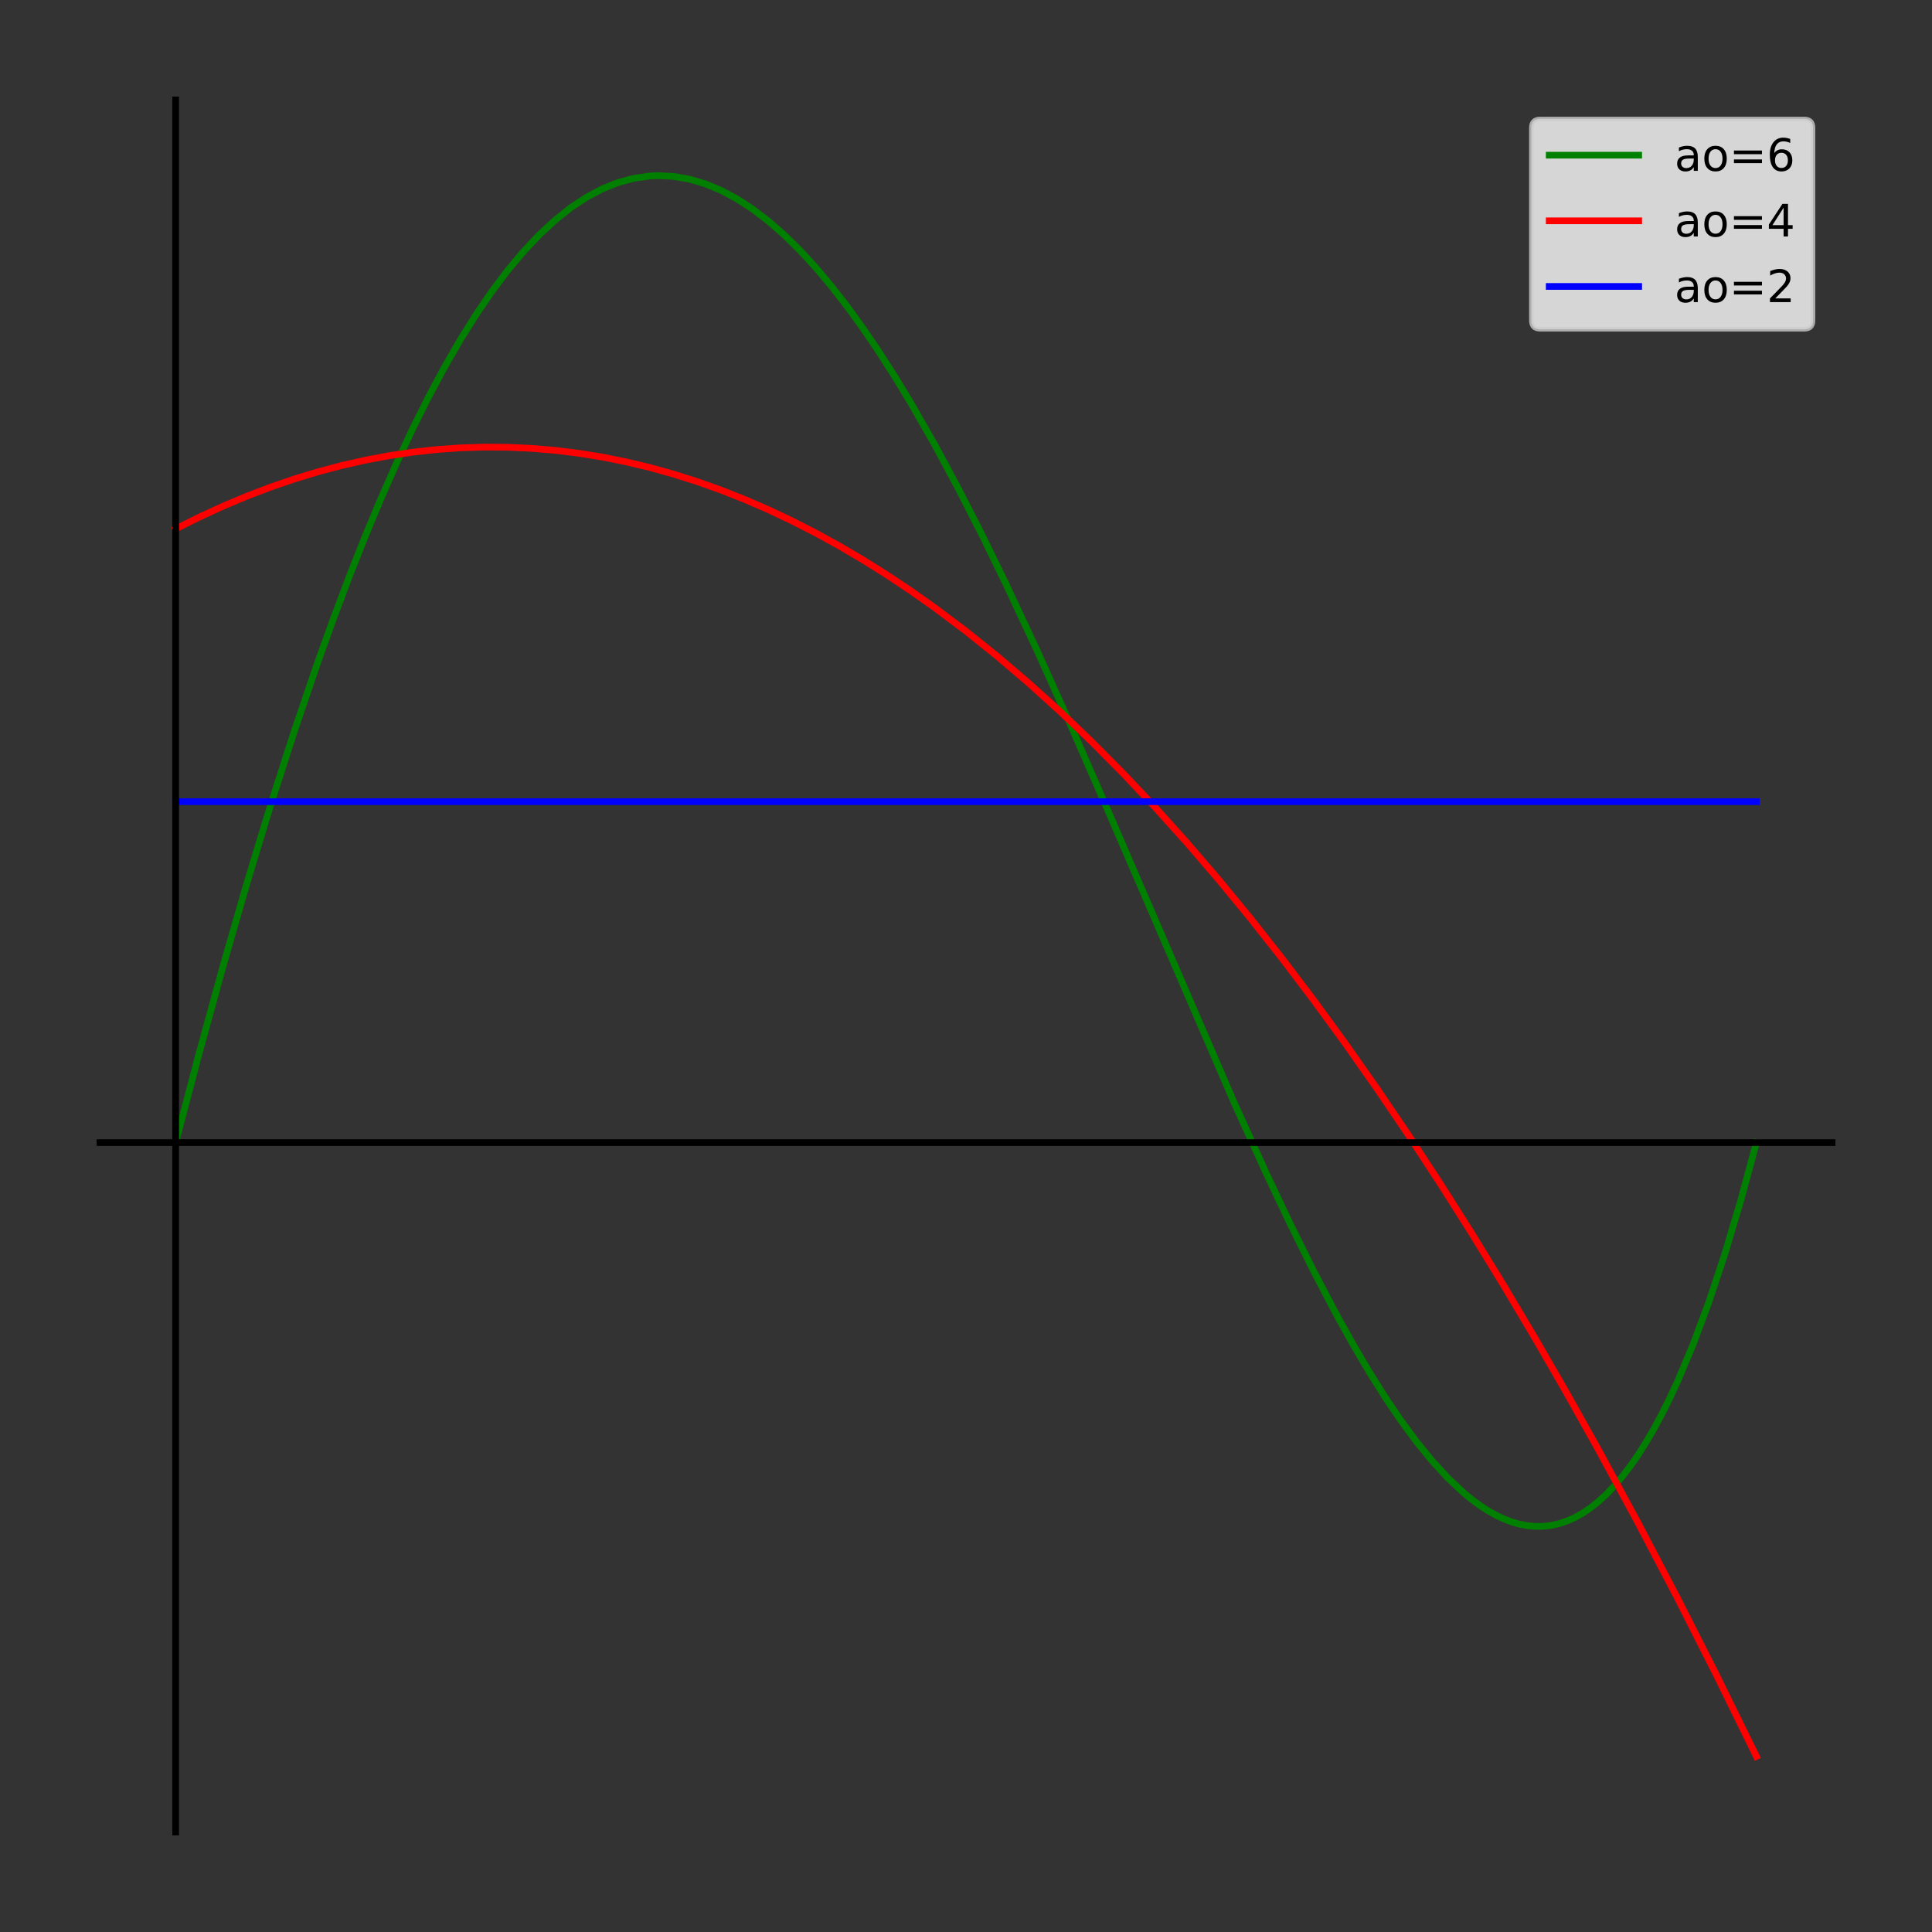 <?xml version="1.0" encoding="utf-8" standalone="no"?>
<!DOCTYPE svg PUBLIC "-//W3C//DTD SVG 1.1//EN"
  "http://www.w3.org/Graphics/SVG/1.1/DTD/svg11.dtd">
<!-- Created with matplotlib (http://matplotlib.org/) -->
<svg height="432pt" version="1.1" viewBox="0 0 432 432" width="432pt" xmlns="http://www.w3.org/2000/svg" xmlns:xlink="http://www.w3.org/1999/xlink">
 <rect x="0" y="0" width="432" height="432" fill="#333333" stroke="none"/>
 <defs>
  <style type="text/css">
*{stroke-linecap:butt;stroke-linejoin:round;}
  </style>
 </defs>
 <g id="figure_1">
  <g id="patch_1">
   <path d="M 0 432 
L 432 432 
L 432 0 
L 0 0 
z
" style="fill:none;"/>
  </g>
  <g id="axes_1">
   <g id="line2d_1">
    <path clip-path="url(#pd7105d0197)" d="M 39.273 255.495 
L 44.575 235.328 
L 49.876 216.02 
L 55.178 197.603 
L 60.48 180.108 
L 65.782 163.563 
L 71.084 147.991 
L 74.618 138.161 
L 78.153 128.78 
L 81.687 119.852 
L 85.222 111.383 
L 88.756 103.375 
L 92.291 95.834 
L 95.825 88.761 
L 99.36 82.16 
L 102.895 76.031 
L 106.429 70.378 
L 109.964 65.199 
L 113.498 60.497 
L 117.033 56.27 
L 120.567 52.517 
L 124.102 49.238 
L 127.636 46.43 
L 131.171 44.091 
L 134.705 42.218 
L 138.24 40.807 
L 141.775 39.854 
L 145.309 39.354 
L 147.076 39.273 
L 150.611 39.443 
L 154.145 40.054 
L 157.68 41.097 
L 161.215 42.565 
L 164.749 44.452 
L 168.284 46.748 
L 171.818 49.445 
L 175.353 52.534 
L 178.887 56.005 
L 182.422 59.847 
L 185.956 64.05 
L 189.491 68.601 
L 193.025 73.489 
L 196.56 78.701 
L 200.095 84.224 
L 203.629 90.044 
L 208.931 99.3 
L 214.233 109.143 
L 219.535 119.518 
L 224.836 130.37 
L 231.905 145.478 
L 238.975 161.182 
L 247.811 181.411 
L 276.087 246.847 
L 283.156 262.393 
L 288.458 273.583 
L 293.76 284.268 
L 299.062 294.353 
L 302.596 300.695 
L 306.131 306.698 
L 309.665 312.331 
L 313.2 317.563 
L 316.735 322.364 
L 320.269 326.701 
L 323.804 330.542 
L 327.338 333.854 
L 329.105 335.302 
L 330.873 336.604 
L 332.64 337.757 
L 334.407 338.757 
L 336.175 339.6 
L 337.942 340.28 
L 339.709 340.793 
L 341.476 341.136 
L 343.244 341.303 
L 345.011 341.29 
L 346.778 341.093 
L 348.545 340.707 
L 350.313 340.127 
L 352.08 339.348 
L 353.847 338.367 
L 355.615 337.178 
L 357.382 335.776 
L 359.149 334.157 
L 360.916 332.316 
L 362.684 330.248 
L 364.451 327.948 
L 366.218 325.411 
L 367.985 322.633 
L 369.753 319.607 
L 371.52 316.331 
L 373.287 312.797 
L 375.055 309.001 
L 378.589 300.604 
L 382.124 291.097 
L 385.658 280.438 
L 389.193 268.585 
L 392.727 255.495 
L 392.727 255.495 
" style="fill:none;stroke:#008000;stroke-linecap:square;stroke-width:1.5;"/>
   </g>
   <g id="line2d_2">
    <path clip-path="url(#pd7105d0197)" d="M 39.273 118.263 
L 44.575 115.621 
L 49.876 113.185 
L 55.178 110.955 
L 60.48 108.931 
L 65.782 107.112 
L 71.084 105.5 
L 76.385 104.093 
L 81.687 102.893 
L 86.989 101.898 
L 92.291 101.109 
L 97.593 100.525 
L 102.895 100.148 
L 108.196 99.976 
L 113.498 100.011 
L 118.8 100.251 
L 124.102 100.697 
L 129.404 101.349 
L 134.705 102.206 
L 140.007 103.27 
L 145.309 104.539 
L 150.611 106.015 
L 155.913 107.696 
L 161.215 109.583 
L 166.516 111.675 
L 171.818 113.974 
L 177.12 116.479 
L 182.422 119.189 
L 187.724 122.105 
L 193.025 125.227 
L 198.327 128.555 
L 203.629 132.089 
L 208.931 135.828 
L 216 141.135 
L 223.069 146.807 
L 230.138 152.845 
L 237.207 159.249 
L 244.276 166.019 
L 251.345 173.156 
L 258.415 180.658 
L 265.484 188.526 
L 272.553 196.76 
L 279.622 205.359 
L 286.691 214.325 
L 293.76 223.657 
L 300.829 233.355 
L 307.898 243.419 
L 314.967 253.848 
L 322.036 264.644 
L 329.105 275.805 
L 336.175 287.333 
L 343.244 299.226 
L 350.313 311.486 
L 357.382 324.111 
L 366.218 340.407 
L 375.055 357.276 
L 383.891 374.716 
L 392.727 392.727 
L 392.727 392.727 
" style="fill:none;stroke:#ff0000;stroke-linecap:square;stroke-width:1.5;"/>
   </g>
   <g id="line2d_3">
    <path clip-path="url(#pd7105d0197)" d="M 39.273 179.255 
L 392.727 179.255 
L 392.727 179.255 
" style="fill:none;stroke:#0000ff;stroke-linecap:square;stroke-width:1.5;"/>
   </g>
   <g id="line2d_4">
    <path clip-path="url(#pd7105d0197)" d="M 21.6 255.495 
L 410.4 255.495 
" style="fill:none;stroke:#000000;stroke-linecap:square;stroke-width:1.5;"/>
   </g>
   <g id="line2d_5">
    <path clip-path="url(#pd7105d0197)" d="M 39.273 410.4 
L 39.273 21.6 
" style="fill:none;stroke:#000000;stroke-linecap:square;stroke-width:1.5;"/>
   </g>
   <g id="legend_1">
    <g id="patch_2">
     <path d="M 344.411 73.634 
L 403.4 73.634 
Q 405.4 73.634 405.4 71.634 
L 405.4 28.6 
Q 405.4 26.6 403.4 26.6 
L 344.411 26.6 
Q 342.411 26.6 342.411 28.6 
L 342.411 71.634 
Q 342.411 73.634 344.411 73.634 
z
" style="fill:#ffffff;opacity:0.8;stroke:#cccccc;stroke-linejoin:miter;"/>
    </g>
    <g id="line2d_6">
     <path d="M 346.411 34.698 
L 366.411 34.698 
" style="fill:none;stroke:#008000;stroke-linecap:square;stroke-width:1.5;"/>
    </g>
    <g id="line2d_7"/>
    <g id="text_1">
     <!-- ao=6 -->
     <defs>
      <path d="M 34.281 27.484 
Q 23.391 27.484 19.188 25 
Q 14.984 22.516 14.984 16.5 
Q 14.984 11.719 18.141 8.906 
Q 21.297 6.109 26.703 6.109 
Q 34.188 6.109 38.703 11.406 
Q 43.219 16.703 43.219 25.484 
L 43.219 27.484 
z
M 52.203 31.203 
L 52.203 0 
L 43.219 0 
L 43.219 8.297 
Q 40.141 3.328 35.547 0.953 
Q 30.953 -1.422 24.312 -1.422 
Q 15.922 -1.422 10.953 3.297 
Q 6 8.016 6 15.922 
Q 6 25.141 12.172 29.828 
Q 18.359 34.516 30.609 34.516 
L 43.219 34.516 
L 43.219 35.406 
Q 43.219 41.609 39.141 45 
Q 35.062 48.391 27.688 48.391 
Q 23 48.391 18.547 47.266 
Q 14.109 46.141 10.016 43.891 
L 10.016 52.203 
Q 14.938 54.109 19.578 55.047 
Q 24.219 56 28.609 56 
Q 40.484 56 46.344 49.844 
Q 52.203 43.703 52.203 31.203 
z
" id="DejaVuSans-61"/>
      <path d="M 30.609 48.391 
Q 23.391 48.391 19.188 42.75 
Q 14.984 37.109 14.984 27.297 
Q 14.984 17.484 19.156 11.844 
Q 23.344 6.203 30.609 6.203 
Q 37.797 6.203 41.984 11.859 
Q 46.188 17.531 46.188 27.297 
Q 46.188 37.016 41.984 42.703 
Q 37.797 48.391 30.609 48.391 
z
M 30.609 56 
Q 42.328 56 49.016 48.375 
Q 55.719 40.766 55.719 27.297 
Q 55.719 13.875 49.016 6.219 
Q 42.328 -1.422 30.609 -1.422 
Q 18.844 -1.422 12.172 6.219 
Q 5.516 13.875 5.516 27.297 
Q 5.516 40.766 12.172 48.375 
Q 18.844 56 30.609 56 
z
" id="DejaVuSans-6f"/>
      <path d="M 10.594 45.406 
L 73.188 45.406 
L 73.188 37.203 
L 10.594 37.203 
z
M 10.594 25.484 
L 73.188 25.484 
L 73.188 17.188 
L 10.594 17.188 
z
" id="DejaVuSans-3d"/>
      <path d="M 33.016 40.375 
Q 26.375 40.375 22.484 35.828 
Q 18.609 31.297 18.609 23.391 
Q 18.609 15.531 22.484 10.953 
Q 26.375 6.391 33.016 6.391 
Q 39.656 6.391 43.531 10.953 
Q 47.406 15.531 47.406 23.391 
Q 47.406 31.297 43.531 35.828 
Q 39.656 40.375 33.016 40.375 
z
M 52.594 71.297 
L 52.594 62.312 
Q 48.875 64.062 45.094 64.984 
Q 41.312 65.922 37.594 65.922 
Q 27.828 65.922 22.672 59.328 
Q 17.531 52.734 16.797 39.406 
Q 19.672 43.656 24.016 45.922 
Q 28.375 48.188 33.594 48.188 
Q 44.578 48.188 50.953 41.516 
Q 57.328 34.859 57.328 23.391 
Q 57.328 12.156 50.688 5.359 
Q 44.047 -1.422 33.016 -1.422 
Q 20.359 -1.422 13.672 8.266 
Q 6.984 17.969 6.984 36.375 
Q 6.984 53.656 15.188 63.938 
Q 23.391 74.219 37.203 74.219 
Q 40.922 74.219 44.703 73.484 
Q 48.484 72.75 52.594 71.297 
z
" id="DejaVuSans-36"/>
     </defs>
     <g transform="translate(374.411 38.198)scale(0.1 -0.1)">
      <use xlink:href="#DejaVuSans-61"/>
      <use x="61.279" xlink:href="#DejaVuSans-6f"/>
      <use x="122.461" xlink:href="#DejaVuSans-3d"/>
      <use x="206.25" xlink:href="#DejaVuSans-36"/>
     </g>
    </g>
    <g id="line2d_8">
     <path d="M 346.411 49.377 
L 366.411 49.377 
" style="fill:none;stroke:#ff0000;stroke-linecap:square;stroke-width:1.5;"/>
    </g>
    <g id="line2d_9"/>
    <g id="text_2">
     <!-- ao=4 -->
     <defs>
      <path d="M 37.797 64.312 
L 12.891 25.391 
L 37.797 25.391 
z
M 35.203 72.906 
L 47.609 72.906 
L 47.609 25.391 
L 58.016 25.391 
L 58.016 17.188 
L 47.609 17.188 
L 47.609 0 
L 37.797 0 
L 37.797 17.188 
L 4.891 17.188 
L 4.891 26.703 
z
" id="DejaVuSans-34"/>
     </defs>
     <g transform="translate(374.411 52.877)scale(0.1 -0.1)">
      <use xlink:href="#DejaVuSans-61"/>
      <use x="61.279" xlink:href="#DejaVuSans-6f"/>
      <use x="122.461" xlink:href="#DejaVuSans-3d"/>
      <use x="206.25" xlink:href="#DejaVuSans-34"/>
     </g>
    </g>
    <g id="line2d_10">
     <path d="M 346.411 64.055 
L 366.411 64.055 
" style="fill:none;stroke:#0000ff;stroke-linecap:square;stroke-width:1.5;"/>
    </g>
    <g id="line2d_11"/>
    <g id="text_3">
     <!-- ao=2 -->
     <defs>
      <path d="M 19.188 8.297 
L 53.609 8.297 
L 53.609 0 
L 7.328 0 
L 7.328 8.297 
Q 12.938 14.109 22.625 23.891 
Q 32.328 33.688 34.812 36.531 
Q 39.547 41.844 41.422 45.531 
Q 43.312 49.219 43.312 52.781 
Q 43.312 58.594 39.234 62.25 
Q 35.156 65.922 28.609 65.922 
Q 23.969 65.922 18.812 64.312 
Q 13.672 62.703 7.812 59.422 
L 7.812 69.391 
Q 13.766 71.781 18.938 73 
Q 24.125 74.219 28.422 74.219 
Q 39.75 74.219 46.484 68.547 
Q 53.219 62.891 53.219 53.422 
Q 53.219 48.922 51.531 44.891 
Q 49.859 40.875 45.406 35.406 
Q 44.188 33.984 37.641 27.219 
Q 31.109 20.453 19.188 8.297 
z
" id="DejaVuSans-32"/>
     </defs>
     <g transform="translate(374.411 67.555)scale(0.1 -0.1)">
      <use xlink:href="#DejaVuSans-61"/>
      <use x="61.279" xlink:href="#DejaVuSans-6f"/>
      <use x="122.461" xlink:href="#DejaVuSans-3d"/>
      <use x="206.25" xlink:href="#DejaVuSans-32"/>
     </g>
    </g>
   </g>
  </g>
 </g>
 <defs>
  <clipPath id="pd7105d0197">
   <rect height="388.8" width="388.8" x="21.6" y="21.6"/>
  </clipPath>
 </defs>
</svg>
